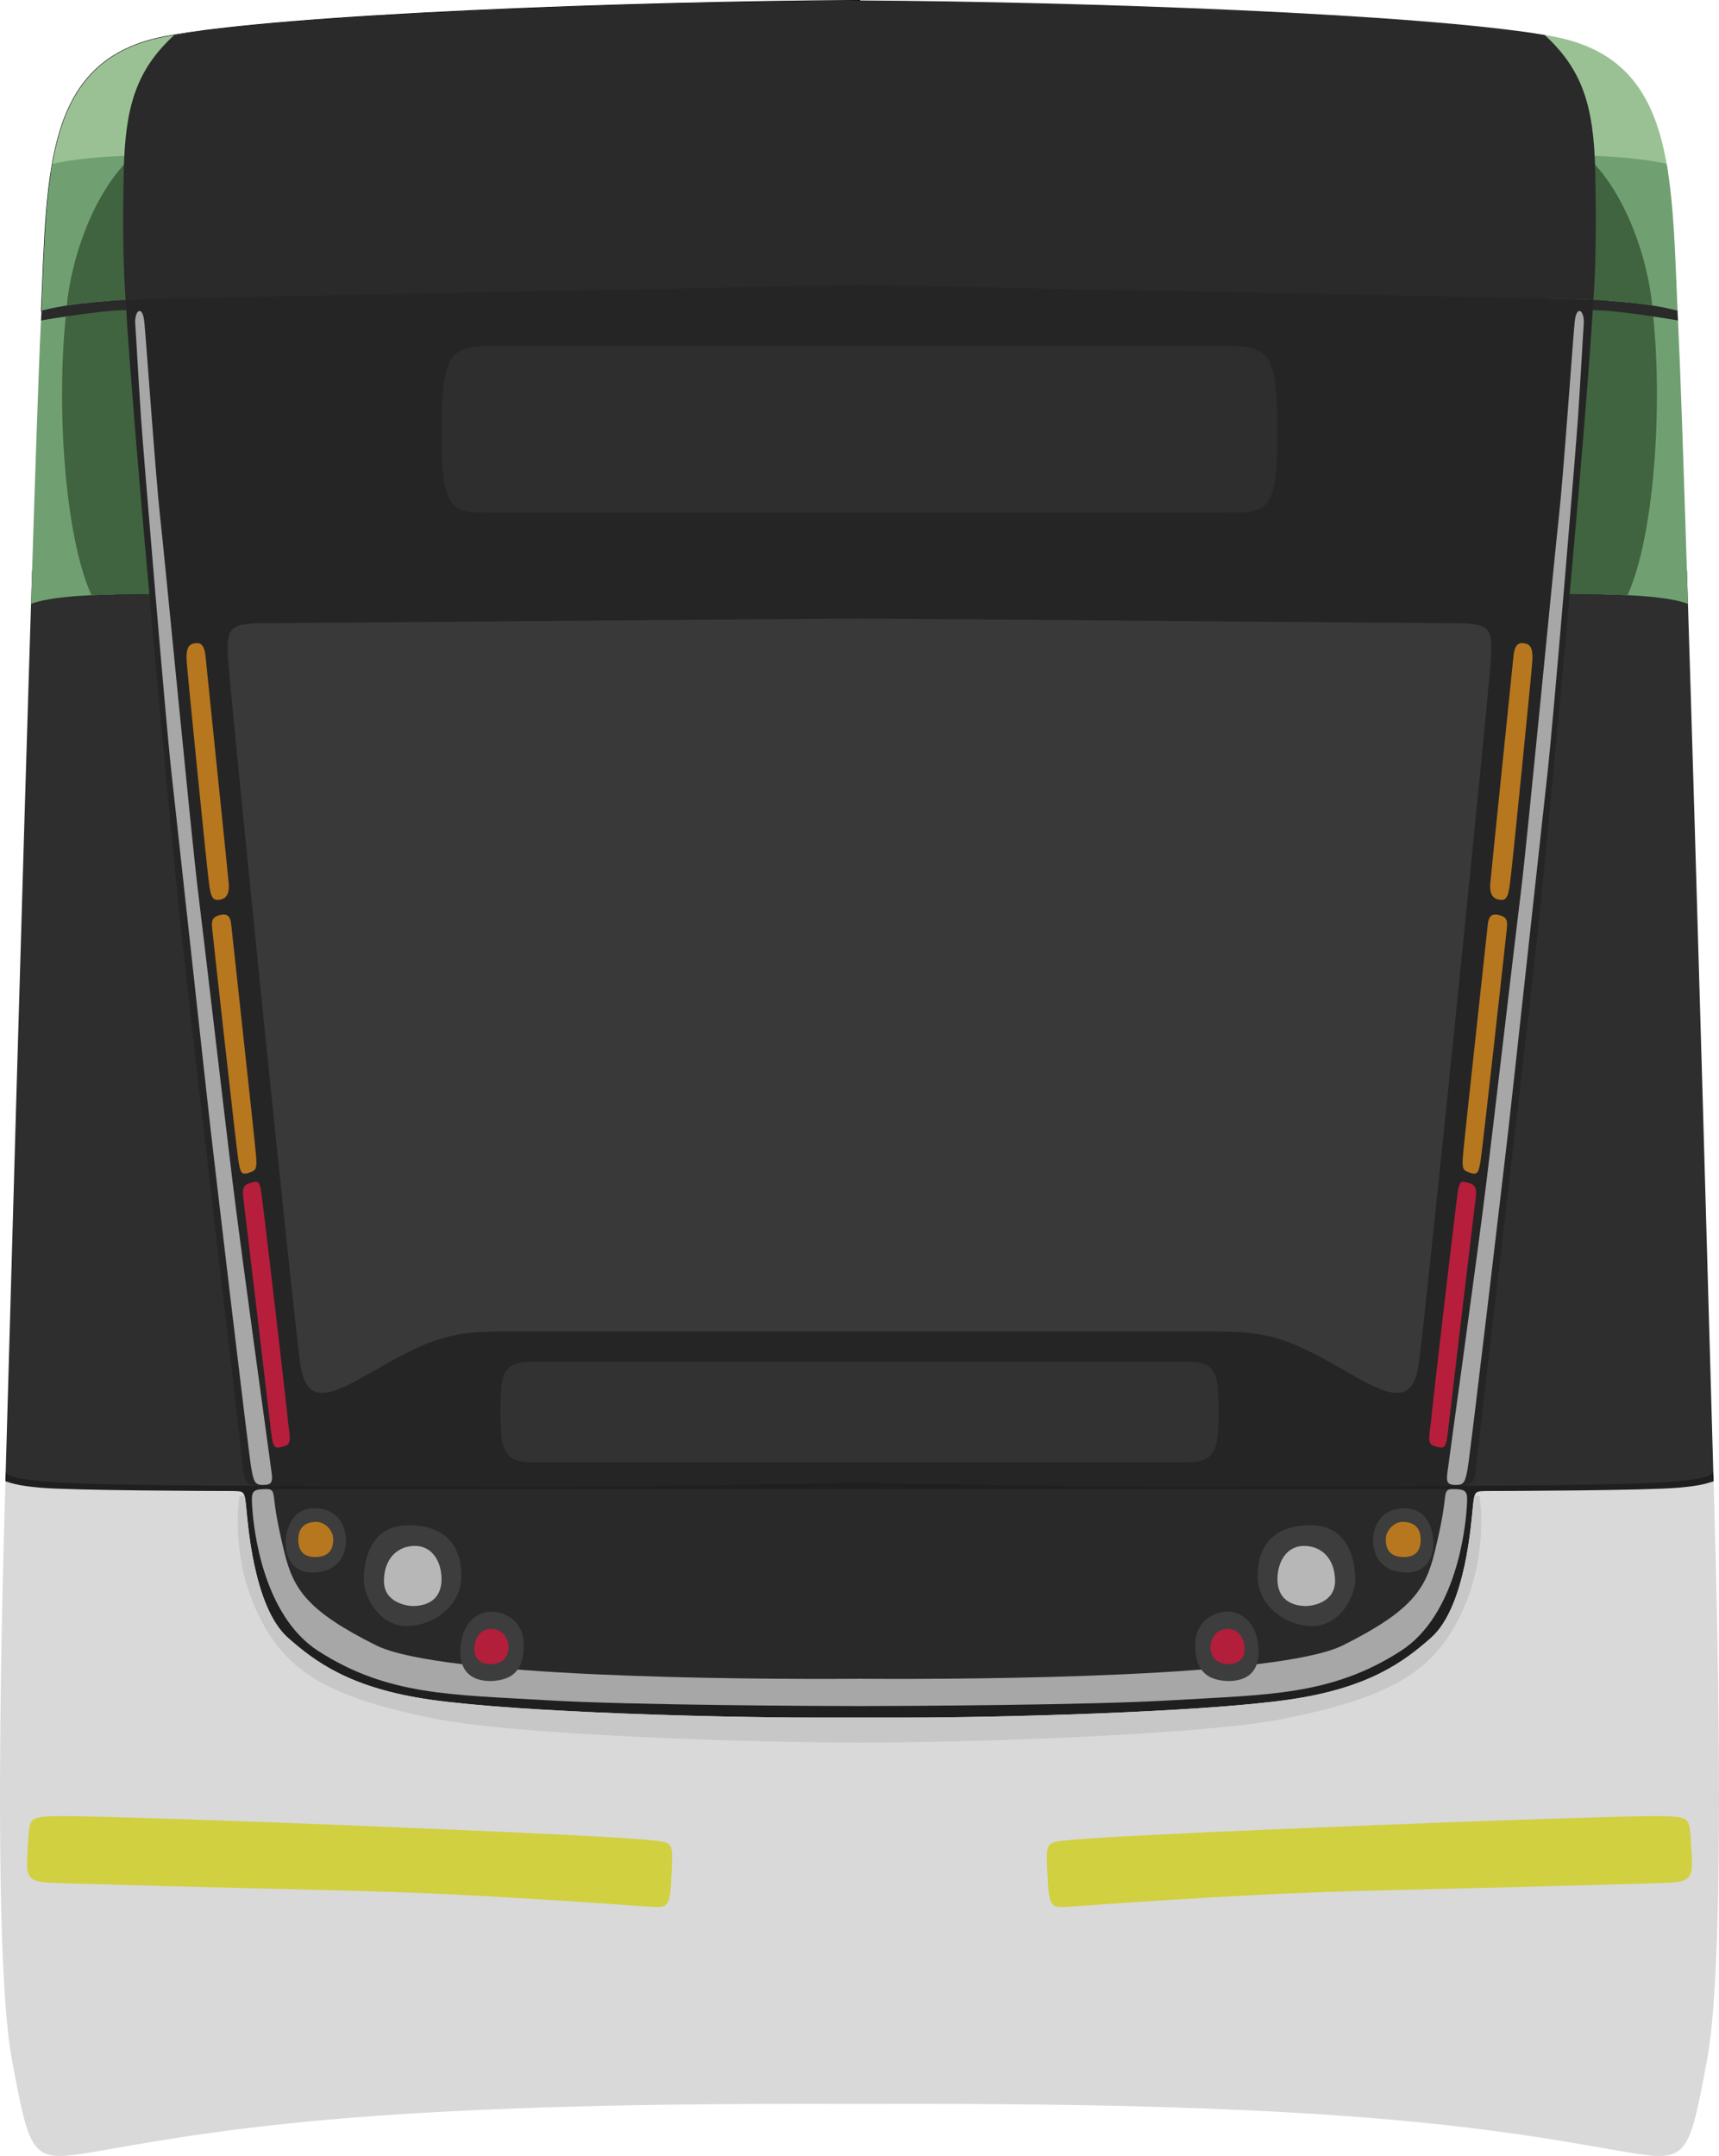 <?xml version="1.0" encoding="UTF-8" standalone="no"?>
<svg
   xmlns:dc="http://purl.org/dc/elements/1.1/"
   xmlns:cc="http://creativecommons.org/ns#"
   xmlns:rdf="http://www.w3.org/1999/02/22-rdf-syntax-ns#"
   xmlns:svg="http://www.w3.org/2000/svg"
   xmlns="http://www.w3.org/2000/svg"
   xmlns:sodipodi="http://sodipodi.sourceforge.net/DTD/sodipodi-0.dtd"
   xmlns:inkscape="http://www.inkscape.org/namespaces/inkscape"
   inkscape:version="1.1-dev (ddb55ca, 2020-02-02)"
   sodipodi:docname="e.svg"
   viewBox="0 0 1948.292 2443.075"
   height="2443.075"
   width="1948.292"
   id="svg220"
   version="1.1">
  <defs
     id="defs224" />
  <sodipodi:namedview
     inkscape:snap-global="false"
     inkscape:current-layer="g228"
     inkscape:window-maximized="1"
     inkscape:window-y="23"
     inkscape:window-x="0"
     inkscape:cy="1221.5377"
     inkscape:cx="974.14587"
     inkscape:zoom="0.2721979"
     showgrid="false"
     id="namedview222"
     inkscape:window-height="855"
     inkscape:window-width="1440"
     inkscape:pageshadow="2"
     inkscape:pageopacity="0"
     guidetolerance="10"
     gridtolerance="10"
     objecttolerance="10"
     borderopacity="1"
     bordercolor="#666666"
     pagecolor="#ffffff" />
  <g
     transform="translate(-1816.609,-955.63)"
     id="g228"
     inkscape:label="Image"
     inkscape:groupmode="layer">
    <path
       style="fill:#2a2a2a;fill-opacity:1;stroke:none;stroke-width:1px;stroke-linecap:butt;stroke-linejoin:miter;stroke-opacity:1"
       d="m 3717.945,1307.721 c 0.037,5.237 0.466,7.459 0.508,11.092 0.042,3.633 -105.097,-6.368 -105.097,-6.368 l 7.18,-27.439 c 0,0 95.834,12.35 97.409,22.715 z"
       id="path1323"
       inkscape:connector-curvature="0" />
    <path
       id="path1218"
       style="fill:#1f1f1f;fill-opacity:1;stroke:none;stroke-width:1px;stroke-linecap:butt;stroke-linejoin:miter;stroke-opacity:1"
       d="m 2790.504,2621.335 v 0 l -574.672,2.121 -353.226,-1.451 c 0,0 -39.531,-0.907 -39.559,2.371 -0.028,3.278 -0.516,5.789 -0.277,9.832 0.238,4.043 8.283,5.93 8.283,5.93 l 250.596,27.562 58.025,188.58 258.213,53.674 392.617,9.781 v 0.012 l 0.252,-0.01 0.25,0.01 v -0.012 l 392.617,-9.781 258.213,-53.674 58.025,-188.58 250.596,-27.562 c 0,0 8.045,-1.886 8.283,-5.93 0.238,-4.043 -0.249,-6.554 -0.277,-9.832 -0.028,-3.278 -39.559,-2.371 -39.559,-2.371 l -353.227,1.451 -574.672,-2.121 v 0 h -0.25 z m -671.139,34.762 671.139,7.078 v 0.01 h 0.252 0.25 v -0.01 l 671.139,-7.078 -36.266,124.754 -132.008,78.334 -503.115,8.576 -503.117,-8.576 -132.008,-78.334 z"
       inkscape:connector-curvature="0" />
    <path
       inkscape:connector-curvature="0"
       id="path1317"
       style="fill:#2e2e2e;fill-opacity:1;stroke:none;stroke-width:1px;stroke-linecap:butt;stroke-linejoin:miter;stroke-opacity:1"
       d="m 3728.549,1602.322 c 10.961,346.212 25.533,867.13 29.914,1022.057 -5.542,5.308 -17.475,7.954 -47.535,10.322 -59.838,4.715 -229.124,4.549 -259.897,4.549 -30.772,0 121.361,-1033.406 121.361,-1033.406 z" />
    <path
       d="m 1852.961,1602.322 c -10.961,346.212 -25.533,867.13 -29.914,1022.057 5.542,5.308 17.475,7.954 47.535,10.322 59.838,4.715 229.124,4.549 259.897,4.549 30.772,0 -121.361,-1033.406 -121.361,-1033.406 z"
       style="fill:#2e2e2e;fill-opacity:1;stroke:none;stroke-width:1px;stroke-linecap:butt;stroke-linejoin:miter;stroke-opacity:1"
       id="path1160"
       inkscape:connector-curvature="0" />
    <path
       id="path1137"
       style="fill:#393939;fill-opacity:1;stroke:none;stroke-width:1px;stroke-linecap:butt;stroke-linejoin:miter;stroke-opacity:1"
       d="m 2790.504,1628.239 v 0.01 l -748.021,10.961 40.617,449.693 78.334,499.016 629.322,-60.725 629.32,60.725 78.334,-499.016 40.617,-449.693 -748.021,-10.961 v -0.01 h -0.25 z"
       inkscape:connector-curvature="0" />
    <path
       d="m 2791.006,956.133 c -260.865,1.485 -652.918,15.69 -786.695,40.895 -136.592,25.735 -133.741,150.811 -140.746,310.693 23.942,-6.527 59.103,-10.633 97.683,-12.31 65.197,-2.835 646.168,-12.739 829.758,-17.02 z"
       style="fill:none;stroke:#000000;stroke-width:1px;stroke-linecap:butt;stroke-linejoin:miter;stroke-opacity:1"
       id="path258"
       inkscape:connector-curvature="0" />
    <path
       inkscape:connector-curvature="0"
       id="path1156"
       d="m 1863.564,1307.721 c -0.037,5.237 -0.466,7.459 -0.508,11.092 -0.042,3.633 105.097,-6.368 105.097,-6.368 l -7.18,-27.439 c 0,0 -95.834,12.35 -97.409,22.715 z"
       style="fill:#2a2a2a;fill-opacity:1;stroke:none;stroke-width:1px;stroke-linecap:butt;stroke-linejoin:miter;stroke-opacity:1" />
    <g
       id="g1111">
      <path
         id="path1101"
         style="fill:#9ac193;fill-opacity:1;stroke:none;stroke-width:1px;stroke-linecap:butt;stroke-linejoin:miter;stroke-opacity:1"
         d="m 2042.709,990.99 c -14.414,1.937 -27.311,3.948 -38.398,6.037 -87.641,16.512 -117.874,73.924 -130.139,155.184 l 122.959,-5.424 z"
         inkscape:connector-curvature="0" />
      <path
         sodipodi:nodetypes="ccccc"
         inkscape:connector-curvature="0"
         id="path1096"
         style="fill:#70a072;fill-opacity:1;stroke:none;stroke-width:1px;stroke-linecap:butt;stroke-linejoin:miter;stroke-opacity:1"
         d="m 1968.922,1131.913 c -36.778,0.827 -70.834,4.304 -92.962,9.378 -8.443,47.748 -9.682,104.472 -12.396,166.43 19.795,-5.396 47.271,-9.134 77.998,-11.217 z" />
      <path
         sodipodi:nodetypes="ccscc"
         inkscape:connector-curvature="0"
         id="path1091"
         style="fill:#406340;fill-opacity:1;stroke:none;stroke-width:1px;stroke-linecap:butt;stroke-linejoin:miter;stroke-opacity:1"
         d="m 1981.556,1120.61 c -58.512,40.353 -84.784,132.078 -89.244,181.187 20.09,-3.158 43.773,-5.293 68.936,-6.387 8.284,-0.36 25.037,-0.836 48.102,-1.399 z" />
    </g>
    <g
       id="g1154">
      <path
         id="path1139"
         style="fill:#70a072;fill-opacity:1;stroke:none;stroke-width:1px;stroke-linecap:butt;stroke-linejoin:miter;stroke-opacity:1"
         d="m 1894.301,1313.799 c -11.299,1.678 -22.19,3.439 -31.244,5.014 -0.101,2.154 -0.193,4.288 -0.299,6.453 -2.336,47.88 -6.356,166.965 -10.975,314.621 20.359,-7.488 55.873,-9.874 94.777,-10.637 z"
         inkscape:connector-curvature="0" />
      <path
         sodipodi:nodetypes="sscccss"
         inkscape:connector-curvature="0"
         id="path1144"
         style="fill:#406340;fill-opacity:1;stroke:none;stroke-width:1px;stroke-linecap:butt;stroke-linejoin:miter;stroke-opacity:1"
         d="m 1960.844,1307.078 c -0.824,-0.01 -1.682,-0.01 -2.57,0 -16.309,0.198 -43.061,3.551 -67.16,7.193 -10.609,104.617 -0.939,249.702 29.188,315.816 25.68,-1.19 54.316,-1.203 81.959,-1.203 0,0 -20.514,-313.881 -29.746,-320.035 -1.767,-1.178 -5.902,-1.717 -11.67,-1.775 z" />
    </g>
    <g
       transform="matrix(-1,0,0,1,5581.51,0)"
       id="g1337">
      <path
         inkscape:connector-curvature="0"
         d="m 1894.301,1313.799 c -11.299,1.678 -22.19,3.439 -31.244,5.014 -0.101,2.154 -0.193,4.288 -0.299,6.453 -2.336,47.88 -6.356,166.965 -10.975,314.621 20.359,-7.488 55.873,-9.874 94.777,-10.637 z"
         style="fill:#70a072;fill-opacity:1;stroke:none;stroke-width:1px;stroke-linecap:butt;stroke-linejoin:miter;stroke-opacity:1"
         id="path1333" />
      <path
         d="m 1960.844,1307.078 c -0.824,-0.01 -1.682,-0.01 -2.57,0 -16.309,0.198 -43.061,3.551 -67.16,7.193 -10.609,104.617 -0.939,249.702 29.188,315.816 25.68,-1.19 54.316,-1.203 81.959,-1.203 0,0 -20.514,-313.881 -29.746,-320.035 -1.767,-1.178 -5.902,-1.717 -11.67,-1.775 z"
         style="fill:#406340;fill-opacity:1;stroke:none;stroke-width:1px;stroke-linecap:butt;stroke-linejoin:miter;stroke-opacity:1"
         id="path1335"
         inkscape:connector-curvature="0"
         sodipodi:nodetypes="sscccss" />
    </g>
    <path
       id="path1113"
       style="fill:#252525;fill-opacity:1;stroke:none;stroke-width:1px;stroke-linecap:butt;stroke-linejoin:miter;stroke-opacity:1"
       d="m 2790.504,1234.583 v 0.037 l -831.498,60.897 c 8.044,143.504 50.266,593.198 61.871,704.896 11.605,111.698 70.202,606.361 71.652,622.318 1.451,15.957 7.597,16.354 22.121,16.502 17.77,0.181 296.883,2.067 385.098,1.041 84.153,-0.978 250.769,-3.793 291.006,-4.053 40.234,0.26 206.854,3.074 291.008,4.053 88.214,1.026 367.326,-0.86 385.096,-1.041 14.524,-0.148 20.672,-0.545 22.123,-16.502 1.451,-15.957 60.047,-510.62 71.652,-622.318 11.605,-111.698 53.827,-561.393 61.871,-704.896 l -831.498,-60.897 v -0.037 l -0.25,0.018 z m 0.252,422.062 c 88.876,0.313 622.81,5.064 667.455,5.064 46.159,0 50.263,3.077 48.211,40.004 -2.051,36.927 -74.016,746.217 -81.994,800.615 -7.978,54.398 -44.97,28.288 -96.467,-0.725 -51.497,-29.013 -77.607,-36.99 -126.203,-36.99 h -410.752 -0.502 -410.752 c -48.596,0 -74.706,7.978 -126.203,36.99 -51.497,29.012 -88.488,55.123 -96.467,0.725 -7.979,-54.398 -79.943,-763.688 -81.994,-800.615 -2.051,-36.927 2.052,-40.004 48.211,-40.004 44.645,0 578.585,-4.752 667.457,-5.064 z"
       inkscape:connector-curvature="0" />
    <g
       transform="matrix(-1,0,0,1,5581.51,0)"
       id="g1331">
      <path
         inkscape:connector-curvature="0"
         d="m 2042.709,990.99 c -14.414,1.937 -27.311,3.948 -38.398,6.037 -87.641,16.512 -117.874,73.924 -130.139,155.184 l 122.959,-5.424 z"
         style="fill:#9ac193;fill-opacity:1;stroke:none;stroke-width:1px;stroke-linecap:butt;stroke-linejoin:miter;stroke-opacity:1"
         id="path1325" />
      <path
         d="m 1968.922,1131.913 c -36.778,0.827 -70.834,4.304 -92.962,9.378 -8.443,47.748 -9.682,104.472 -12.396,166.43 19.795,-5.396 47.271,-9.134 77.998,-11.217 z"
         style="fill:#70a072;fill-opacity:1;stroke:none;stroke-width:1px;stroke-linecap:butt;stroke-linejoin:miter;stroke-opacity:1"
         id="path1327"
         inkscape:connector-curvature="0"
         sodipodi:nodetypes="ccccc" />
      <path
         d="m 1981.556,1120.61 c -58.512,40.353 -84.784,132.078 -89.244,181.187 20.09,-3.158 43.773,-5.293 68.936,-6.387 8.284,-0.36 25.037,-0.836 48.102,-1.399 z"
         style="fill:#406340;fill-opacity:1;stroke:none;stroke-width:1px;stroke-linecap:butt;stroke-linejoin:miter;stroke-opacity:1"
         id="path1329"
         inkscape:connector-curvature="0"
         sodipodi:nodetypes="ccscc" />
    </g>
    <path
       inkscape:connector-curvature="0"
       transform="translate(1816.604,955.63)"
       d="m 973.9,0.502 v 0.004 C 719.167,1.971 339.789,15.55 197.605,39.641 c -43.474,39.788 -55.681,81.768 -57.314,153.625 -1.689,74.305 0.066,118.993 2.111,146.621 0.749,-0.035 1.49,-0.075 2.242,-0.107 65.171,-2.834 645.672,-12.73 829.508,-17.014 183.837,4.284 764.335,14.18 829.506,17.014 0.752,0.032 1.493,0.072 2.242,0.107 2.045,-27.628 3.8,-72.317 2.111,-146.621 -1.633,-71.857 -13.84,-113.837 -57.314,-153.625 C 1608.513,15.55 1229.135,1.971 974.402,0.506 v -0.004 c -0.082,4.6749e-4 -0.168,0.001 -0.25,0.002 -0.083,-4.737e-4 -0.169,-0.001 -0.252,-0.002 z"
       style="fill:#2a2a2a;fill-opacity:1;stroke:none;stroke-width:1px;stroke-linecap:butt;stroke-linejoin:miter;stroke-opacity:1"
       id="path263" />
    <path
       id="path1119"
       style="fill:#2e2e2e;fill-opacity:1;stroke:none;stroke-width:1px;stroke-linecap:butt;stroke-linejoin:miter;stroke-opacity:1"
       d="m 2370.504,1347.831 c -48.21,0 -53.34,15.387 -53.34,103.602 0,88.214 14.36,85.137 62.57,85.137 h 410.769 0.502 410.77 c 48.21,0 62.57,3.078 62.57,-85.137 0,-88.214 -5.13,-103.602 -53.34,-103.602 h -420 -0.502 z"
       inkscape:connector-curvature="0" />
    <path
       inkscape:connector-curvature="0"
       id="path1125"
       d="m 2143.301,2569.06 c 3.627,23.21 1.451,23.935 -7.253,26.111 -8.704,2.176 -10.154,0.725 -12.33,-18.133 -2.176,-18.858 -29.738,-251.684 -31.188,-262.563 -1.451,-10.88 -0.725,-15.957 7.253,-18.133 7.978,-2.176 10.88,-4.352 13.056,10.88 2.176,15.232 29.013,243.705 30.463,261.838 z"
       style="fill:#b71e3b;fill-opacity:1;stroke:none;stroke-width:1px;stroke-linecap:butt;stroke-linejoin:miter;stroke-opacity:1" />
    <path
       inkscape:connector-curvature="0"
       id="path1127"
       d="m 2106.31,2260.076 c 2.176,21.034 0.725,21.759 -7.978,24.661 -8.704,2.901 -9.429,-1.451 -11.605,-14.506 -2.176,-13.056 -29.013,-255.31 -29.738,-263.289 -0.725,-7.978 0,-12.33 9.429,-14.506 9.429,-2.176 11.605,3.627 12.33,11.605 0.725,7.979 25.386,232.1 27.562,256.036 z"
       style="fill:#b7771e;fill-opacity:1;stroke:none;stroke-width:1px;stroke-linecap:butt;stroke-linejoin:miter;stroke-opacity:1" />
    <path
       sodipodi:nodetypes="csssssc"
       inkscape:connector-curvature="0"
       id="path1129"
       d="m 2053.362,1955.445 c 2.176,18.858 5.077,21.034 13.056,19.583 7.978,-1.451 10.154,-8.704 9.429,-18.133 -0.725,-9.429 -24.837,-242.255 -26.287,-257.486 -1.451,-15.232 -7.077,-15.957 -13.605,-14.506 -6.528,1.451 -8.528,7.253 -7.803,19.584 0.725,12.33 23.034,235.727 25.21,250.958 z"
       style="fill:#b7771e;fill-opacity:1;stroke:none;stroke-width:1px;stroke-linecap:butt;stroke-linejoin:miter;stroke-opacity:1" />
    <path
       id="path1131"
       style="fill:#323232;fill-opacity:1;stroke:none;stroke-width:1px;stroke-linecap:butt;stroke-linejoin:miter;stroke-opacity:1"
       d="m 2421.791,2498.722 c -33.85,0 -37.953,10.257 -37.953,53.338 0,43.081 1.262,60.609 34.994,60.609 h 371.672 0.502 371.672 c 33.732,0 34.994,-17.528 34.994,-60.609 0,-43.081 -4.104,-53.338 -37.953,-53.338 h -368.713 -0.502 z"
       inkscape:connector-curvature="0" />
    <path
       id="path1165"
       style="fill:#292929;fill-opacity:1;stroke:none;stroke-width:1px;stroke-linecap:butt;stroke-linejoin:miter;stroke-opacity:1"
       d="m 2120.09,2643.04 c -21.759,0 -18.857,2.902 -17.406,23.211 1.451,20.309 11.374,119.622 74.707,160.295 79.059,50.772 150.864,49.32 260.387,55.848 93.489,5.572 309.451,6.479 352.727,6.519 v 0 c 0.056,-10e-5 0.193,0 0.25,0 0.058,0 0.195,-10e-5 0.252,0 v 0 c 43.276,-0.04 259.238,-0.947 352.727,-6.519 109.522,-6.528 181.327,-5.076 260.387,-55.848 63.333,-40.673 73.257,-139.986 74.707,-160.295 1.451,-20.309 4.353,-23.211 -17.406,-23.211 h -670.414 -0.502 z"
       inkscape:connector-curvature="0" />
    <path
       id="path1167"
       style="fill:#a7a7a7;fill-opacity:1;stroke:none;stroke-width:1px;stroke-linecap:butt;stroke-linejoin:miter;stroke-opacity:1"
       d="m 2118.09,2643.04 c -16.887,0.149 -16.857,2.902 -15.406,23.211 1.451,20.309 11.374,119.622 74.707,160.295 79.059,50.772 150.864,49.32 260.387,55.848 93.489,5.572 309.451,6.479 352.727,6.519 v 0 c 0.056,-10e-5 0.193,0 0.25,0 0.058,0 0.195,-10e-5 0.252,0 v 0 c 43.276,-0.04 259.238,-0.947 352.727,-6.519 109.522,-6.528 181.327,-5.076 260.387,-55.848 63.333,-40.673 73.257,-139.986 74.707,-160.295 1.451,-20.309 1.48,-23.062 -15.406,-23.211 -7.291,-0.064 -8.042,2.378 -9.055,9.545 -0.936,6.621 -1.65,20.919 -11.805,62.262 -10.154,41.343 -25.385,66.003 -103.719,105.17 -72.489,36.244 -410.387,38.94 -547.836,37.992 v 0 c -0.077,5e-4 -0.173,0 -0.25,0 -0.077,-5e-4 -0.175,0 -0.252,0 v 0 c -137.449,0.948 -475.347,-1.748 -547.836,-37.992 -78.334,-39.167 -93.564,-63.827 -103.719,-105.17 -10.154,-41.343 -10.869,-55.641 -11.805,-62.262 -1.013,-7.167 -1.764,-9.609 -9.055,-9.545 z"
       inkscape:connector-curvature="0" />
    <path
       sodipodi:nodetypes="ssssssssssss"
       inkscape:connector-curvature="0"
       id="path1176"
       d="m 1969.897,1322.702 c -1.082,-15.382 8.257,-22.566 10.309,-2.051 2.051,20.515 12.955,177.122 18.032,222.091 5.077,44.969 35.54,364.107 42.794,422.858 7.253,58.75 29.013,245.881 39.167,329.292 10.154,83.411 43.332,321.49 44.42,330.919 1.088,9.429 -0.537,12.191 -8.517,12.506 -10.286,0.407 -11.605,-2.539 -14.506,-17.77 -2.901,-15.232 -40.98,-338.711 -46.057,-382.955 -5.077,-44.244 -39.167,-357.579 -44.969,-409.802 -5.803,-52.222 -31.189,-355.404 -34.09,-398.197 -2.901,-42.794 -5.427,-90.474 -6.581,-106.891 z"
       style="fill:#a7a7a7;fill-opacity:1;stroke:none;stroke-width:1px;stroke-linecap:butt;stroke-linejoin:miter;stroke-opacity:1" />
    <path
       inkscape:connector-curvature="0"
       id="path1178"
       d="m 2372.137,2860.636 c 26.111,-0.725 37.716,-12.693 38.079,-40.255 0.363,-27.562 -20.309,-38.079 -36.628,-38.442 -16.32,-0.363 -35.178,13.781 -35.178,45.332 0,31.551 24.298,33.002 33.727,33.364 z"
       style="fill:#3d3d3d;fill-opacity:1;stroke:none;stroke-width:1px;stroke-linecap:butt;stroke-linejoin:miter;stroke-opacity:1" />
    <path
       inkscape:connector-curvature="0"
       id="path1184"
       d="m 2277.846,2798.259 c 31.189,-0.363 61.289,-23.573 61.652,-55.849 0.363,-32.276 -15.594,-58.75 -60.564,-58.388 -44.969,0.363 -50.047,44.244 -50.047,61.652 0,17.407 15.957,52.585 48.959,52.585 z"
       style="fill:#3d3d3d;fill-opacity:1;stroke:none;stroke-width:1px;stroke-linecap:butt;stroke-linejoin:miter;stroke-opacity:1" />
    <path
       inkscape:connector-curvature="0"
       id="path1186"
       d="m 2169.775,2737.695 c 26.837,0 37.716,-15.957 38.804,-33.364 1.088,-17.407 -7.616,-38.804 -34.452,-39.529 -26.837,-0.725 -33.727,23.935 -33.727,39.892 0,15.957 8.341,32.639 29.375,33.002 z"
       style="fill:#3d3d3d;fill-opacity:1;stroke:none;stroke-width:1px;stroke-linecap:butt;stroke-linejoin:miter;stroke-opacity:1" />
    <path
       inkscape:connector-curvature="0"
       id="path1180"
       d="m 2373.774,2841.415 c 13.781,-0.725 19.221,-9.429 19.221,-19.221 0,-9.792 -6.528,-20.672 -19.584,-20.672 -13.056,0 -19.221,11.605 -19.221,23.21 0,11.605 8.704,17.045 19.584,16.682 z"
       style="fill:#b31e3a;fill-opacity:1;stroke:none;stroke-width:1px;stroke-linecap:butt;stroke-linejoin:miter;stroke-opacity:1" />
    <path
       inkscape:connector-curvature="0"
       id="path1182"
       d="m 2285.484,2775.609 c 21.759,-0.725 31.914,-12.693 31.551,-31.551 -0.363,-18.858 -10.517,-36.628 -30.101,-36.628 -19.584,0 -34.815,14.144 -35.178,39.167 -0.363,25.023 25.749,29.012 33.727,29.012 z"
       style="fill:#b7b7b7;fill-opacity:1;stroke:none;stroke-width:1px;stroke-linecap:butt;stroke-linejoin:miter;stroke-opacity:1" />
    <path
       inkscape:connector-curvature="0"
       id="path1188"
       d="m 2174.676,2720.101 c 17.77,-0.725 19.583,-11.968 19.583,-20.671 0,-8.704 -8.704,-19.584 -19.946,-19.221 -11.242,0.363 -19.946,5.803 -19.583,21.034 0.363,15.232 9.429,18.858 19.946,18.858 z"
       style="fill:#b7771e;fill-opacity:1;stroke:none;stroke-width:1px;stroke-linecap:butt;stroke-linejoin:miter;stroke-opacity:1" />
    <path
       transform="translate(1816.604,955.63)"
       inkscape:connector-curvature="0"
       d="m 6.166,1678.58 c -0.219,7.73 -0.888,31.486 -1.041,36.836 -2.774,97.1 -7.414,294.492 -3.793,446.441 h -0.002 c 0.015,0.646 0.033,1.276 0.049,1.92 0.092,3.765 0.187,7.515 0.289,11.221 0.019,0.706 0.041,1.398 0.061,2.102 0.095,3.373 0.189,6.757 0.293,10.076 0.003,0 0.005,0 0.008,0.01 1.936,61.819 5.44,114.099 11.299,145.736 20.515,110.781 22.57,116.937 86.166,106.68 27.162,-4.381 61.529,-11.009 108.193,-18.123 3.631,-0.554 7.33,-1.109 11.113,-1.668 0.32,-0.047 0.649,-0.095 0.971,-0.143 3.869,-0.57 7.805,-1.142 11.838,-1.715 0.01,0 0.02,0 0.029,0 0.068,-0.01 0.141,-0.02 0.209,-0.029 8.49,-1.206 17.343,-2.418 26.594,-3.627 2.102,-0.275 4.299,-0.548 6.441,-0.822 3.014,-0.386 6.009,-0.77 9.105,-1.154 2.206,-0.274 4.486,-0.547 6.734,-0.82 2.99,-0.363 5.986,-0.727 9.053,-1.088 50.333,-5.932 110.999,-11.58 185.143,-15.941 188.742,-11.102 386.563,-10.527 498.982,-10.307 0.153,-3e-4 0.348,3e-4 0.502,0 112.42,-0.221 310.241,-0.796 498.982,10.307 74.143,4.361 134.808,10.01 185.141,15.941 3.094,0.364 6.117,0.731 9.133,1.098 2.208,0.268 4.45,0.535 6.617,0.805 3.145,0.39 6.188,0.782 9.248,1.174 11.535,1.477 22.542,2.96 32.93,4.436 0.079,0.011 0.161,0.022 0.24,0.033 3.973,0.565 7.851,1.128 11.666,1.689 0.404,0.059 0.818,0.12 1.221,0.18 3.709,0.548 7.336,1.094 10.898,1.637 46.733,7.121 81.142,13.757 108.33,18.143 63.596,10.257 65.649,4.101 86.164,-106.68 5.859,-31.637 9.363,-83.917 11.299,-145.734 0,0 0.01,-0.01 0.01,-0.01 0.247,-7.892 0.463,-15.975 0.66,-24.156 0.01,-0.39 0.02,-0.771 0.029,-1.162 v 0 c 3.622,-151.949 -1.017,-349.341 -3.791,-446.441 -0.153,-5.35 -0.822,-29.106 -1.041,-36.836 -9.642,3.194 -17.686,5.237 -39.121,7.205 -35.54,3.264 -195.823,3.801 -217.945,3.801 -13.056,0.363 -13.78,-0.362 -15.594,16.32 -1.813,16.682 -7.83,115.099 -47.684,150.15 -30.101,26.474 -69.818,56.927 -161.207,69.983 -103.677,14.811 -337.271,20.309 -430.111,20.309 h -56.072 -0.502 -56.072 c -92.84,0 -326.435,-5.498 -430.111,-20.309 -91.389,-13.056 -131.107,-43.508 -161.207,-69.983 -39.853,-35.052 -45.87,-133.468 -47.684,-150.15 -1.813,-16.682 -2.538,-15.958 -15.594,-16.32 -22.122,0 -182.405,-0.537 -217.945,-3.801 -21.435,-1.968 -29.479,-4.011 -39.121,-7.205 z"
       style="fill:#d9d9d9;fill-opacity:1;stroke:none;stroke-width:1px;stroke-linecap:butt;stroke-linejoin:miter;stroke-opacity:1"
       id="path1195" />
    <path
       sodipodi:nodetypes="sssssssss"
       inkscape:connector-curvature="0"
       id="path1200"
       d="m 2557.455,3041.239 c 22.459,2.422 21.759,2.901 20.309,37.716 -1.451,34.815 -3.627,38.442 -18.858,37.716 -15.232,-0.725 -190.032,-14.506 -331.468,-18.133 -141.436,-3.627 -327.842,-7.978 -354.678,-9.429 -26.837,-1.451 -26.837,-7.978 -24.661,-40.617 2.176,-32.639 -0.725,-34.09 34.09,-34.815 34.815,-0.725 253.134,7.253 322.764,10.154 69.63,2.901 300.978,11.851 352.502,17.408 z"
       style="fill:#d1d041;fill-opacity:1;stroke:none;stroke-width:1px;stroke-linecap:butt;stroke-linejoin:miter;stroke-opacity:1" />
    <path
       id="path1210"
       style="fill:#c7c7c7;fill-opacity:1;stroke:none;stroke-width:1px;stroke-linecap:butt;stroke-linejoin:miter;stroke-opacity:1"
       d="m 2093.141,2650.841 v 0 c -2.738,0.03 -4.587,0.204 -5.24,0.553 -3.585,25.833 -5.697,88.199 29.346,148.895 31.65,54.819 81.853,80.382 190.152,102.566 96.362,19.739 377.868,27.825 483.106,27.447 0.153,-5e-4 0.35,6e-4 0.502,0 105.238,0.378 386.744,-7.708 483.106,-27.447 108.299,-22.184 158.502,-47.747 190.152,-102.566 35.043,-60.696 32.93,-123.062 29.346,-148.895 -0.653,-0.349 -2.502,-0.523 -5.24,-0.553 v 0 c -0.177,0 -0.427,0.01 -0.611,0.01 -0.693,2.367 -1.141,5.75 -1.678,10.685 -1.813,16.682 -7.83,115.099 -47.684,150.15 -30.101,26.474 -69.818,56.927 -161.207,69.983 -103.677,14.811 -337.271,20.309 -430.111,20.309 h -56.072 -0.502 -56.072 c -92.84,0 -326.435,-5.498 -430.111,-20.309 -91.389,-13.056 -131.107,-43.508 -161.207,-69.983 -39.853,-35.052 -45.87,-133.468 -47.684,-150.15 -0.536,-4.935 -0.985,-8.318 -1.678,-10.685 -0.184,7e-4 -0.434,-0.01 -0.611,-0.01 z"
       inkscape:connector-curvature="0" />
    <path
       style="fill:#b71e3b;fill-opacity:1;stroke:none;stroke-width:1px;stroke-linecap:butt;stroke-linejoin:miter;stroke-opacity:1"
       d="m 3438.209,2569.06 c -3.627,23.21 -1.451,23.935 7.253,26.111 8.704,2.176 10.154,0.725 12.33,-18.133 2.176,-18.858 29.738,-251.684 31.188,-262.563 1.451,-10.88 0.725,-15.957 -7.253,-18.133 -7.978,-2.176 -10.88,-4.352 -13.056,10.88 -2.176,15.232 -29.013,243.705 -30.463,261.838 z"
       id="path1345"
       inkscape:connector-curvature="0" />
    <path
       style="fill:#b7771e;fill-opacity:1;stroke:none;stroke-width:1px;stroke-linecap:butt;stroke-linejoin:miter;stroke-opacity:1"
       d="m 3475.2,2260.076 c -2.176,21.034 -0.725,21.759 7.978,24.661 8.704,2.901 9.429,-1.451 11.605,-14.506 2.176,-13.056 29.013,-255.31 29.738,-263.289 0.725,-7.978 0,-12.33 -9.429,-14.506 -9.429,-2.176 -11.605,3.627 -12.33,11.605 -0.725,7.979 -25.386,232.1 -27.562,256.036 z"
       id="path1347"
       inkscape:connector-curvature="0" />
    <path
       style="fill:#b7771e;fill-opacity:1;stroke:none;stroke-width:1px;stroke-linecap:butt;stroke-linejoin:miter;stroke-opacity:1"
       d="m 3528.148,1955.445 c -2.176,18.858 -5.077,21.034 -13.056,19.583 -7.978,-1.451 -10.154,-8.704 -9.429,-18.133 0.725,-9.429 24.837,-242.255 26.287,-257.486 1.451,-15.232 7.077,-15.957 13.605,-14.506 6.528,1.451 8.528,7.253 7.803,19.584 -0.725,12.33 -23.034,235.727 -25.21,250.958 z"
       id="path1349"
       inkscape:connector-curvature="0"
       sodipodi:nodetypes="csssssc" />
    <path
       style="fill:#a7a7a7;fill-opacity:1;stroke:none;stroke-width:1px;stroke-linecap:butt;stroke-linejoin:miter;stroke-opacity:1"
       d="m 3611.613,1322.702 c 1.082,-15.382 -8.257,-22.566 -10.309,-2.051 -2.051,20.515 -12.955,177.122 -18.032,222.091 -5.077,44.969 -35.54,364.107 -42.794,422.858 -7.253,58.75 -29.013,245.881 -39.167,329.292 -10.154,83.411 -43.332,321.49 -44.42,330.919 -1.088,9.429 0.537,12.191 8.517,12.506 10.286,0.407 11.605,-2.539 14.506,-17.77 2.901,-15.232 40.98,-338.711 46.057,-382.955 5.077,-44.244 39.167,-357.579 44.969,-409.802 5.803,-52.222 31.189,-355.404 34.09,-398.197 2.901,-42.794 5.427,-90.474 6.581,-106.891 z"
       id="path1357"
       inkscape:connector-curvature="0"
       sodipodi:nodetypes="ssssssssssss" />
    <path
       style="fill:#3d3d3d;fill-opacity:1;stroke:none;stroke-width:1px;stroke-linecap:butt;stroke-linejoin:miter;stroke-opacity:1"
       d="m 3209.373,2860.636 c -26.111,-0.725 -37.716,-12.693 -38.079,-40.255 -0.363,-27.562 20.309,-38.079 36.628,-38.442 16.32,-0.363 35.178,13.781 35.178,45.332 0,31.551 -24.298,33.002 -33.727,33.364 z"
       id="path1359"
       inkscape:connector-curvature="0" />
    <path
       style="fill:#3d3d3d;fill-opacity:1;stroke:none;stroke-width:1px;stroke-linecap:butt;stroke-linejoin:miter;stroke-opacity:1"
       d="m 3303.664,2798.259 c -31.189,-0.363 -61.289,-23.573 -61.652,-55.849 -0.363,-32.276 15.594,-58.75 60.564,-58.388 44.969,0.363 50.047,44.244 50.047,61.652 0,17.407 -15.957,52.585 -48.959,52.585 z"
       id="path1361"
       inkscape:connector-curvature="0" />
    <path
       style="fill:#3d3d3d;fill-opacity:1;stroke:none;stroke-width:1px;stroke-linecap:butt;stroke-linejoin:miter;stroke-opacity:1"
       d="m 3411.735,2737.695 c -26.837,0 -37.716,-15.957 -38.804,-33.364 -1.088,-17.407 7.616,-38.804 34.452,-39.529 26.837,-0.725 33.727,23.935 33.727,39.892 0,15.957 -8.341,32.639 -29.375,33.002 z"
       id="path1363"
       inkscape:connector-curvature="0" />
    <path
       style="fill:#b31e3a;fill-opacity:1;stroke:none;stroke-width:1px;stroke-linecap:butt;stroke-linejoin:miter;stroke-opacity:1"
       d="m 3207.735,2841.415 c -13.781,-0.725 -19.221,-9.429 -19.221,-19.221 0,-9.792 6.528,-20.672 19.584,-20.672 13.056,0 19.221,11.605 19.221,23.21 0,11.605 -8.704,17.045 -19.584,16.682 z"
       id="path1365"
       inkscape:connector-curvature="0" />
    <path
       style="fill:#b7b7b7;fill-opacity:1;stroke:none;stroke-width:1px;stroke-linecap:butt;stroke-linejoin:miter;stroke-opacity:1"
       d="m 3296.026,2775.609 c -21.759,-0.725 -31.914,-12.693 -31.551,-31.551 0.363,-18.858 10.517,-36.628 30.101,-36.628 19.584,0 34.815,14.144 35.178,39.167 0.363,25.023 -25.749,29.012 -33.727,29.012 z"
       id="path1367"
       inkscape:connector-curvature="0" />
    <path
       style="fill:#b7771e;fill-opacity:1;stroke:none;stroke-width:1px;stroke-linecap:butt;stroke-linejoin:miter;stroke-opacity:1"
       d="m 3406.834,2720.101 c -17.77,-0.725 -19.583,-11.968 -19.583,-20.671 0,-8.704 8.704,-19.584 19.946,-19.221 11.242,0.363 19.946,5.803 19.583,21.034 -0.363,15.232 -9.429,18.858 -19.946,18.858 z"
       id="path1369"
       inkscape:connector-curvature="0" />
    <path
       style="fill:#d1d041;fill-opacity:1;stroke:none;stroke-width:1px;stroke-linecap:butt;stroke-linejoin:miter;stroke-opacity:1"
       d="m 3024.055,3041.239 c -22.459,2.422 -21.759,2.901 -20.309,37.716 1.451,34.815 3.627,38.442 18.858,37.716 15.232,-0.725 190.032,-14.506 331.468,-18.133 141.436,-3.627 327.842,-7.978 354.678,-9.429 26.837,-1.451 26.837,-7.978 24.661,-40.617 -2.176,-32.639 0.725,-34.09 -34.09,-34.815 -34.815,-0.725 -253.134,7.253 -322.764,10.154 -69.63,2.901 -300.978,11.851 -352.502,17.408 z"
       id="path1375"
       inkscape:connector-curvature="0"
       sodipodi:nodetypes="sssssssss" />
  </g>
</svg>

